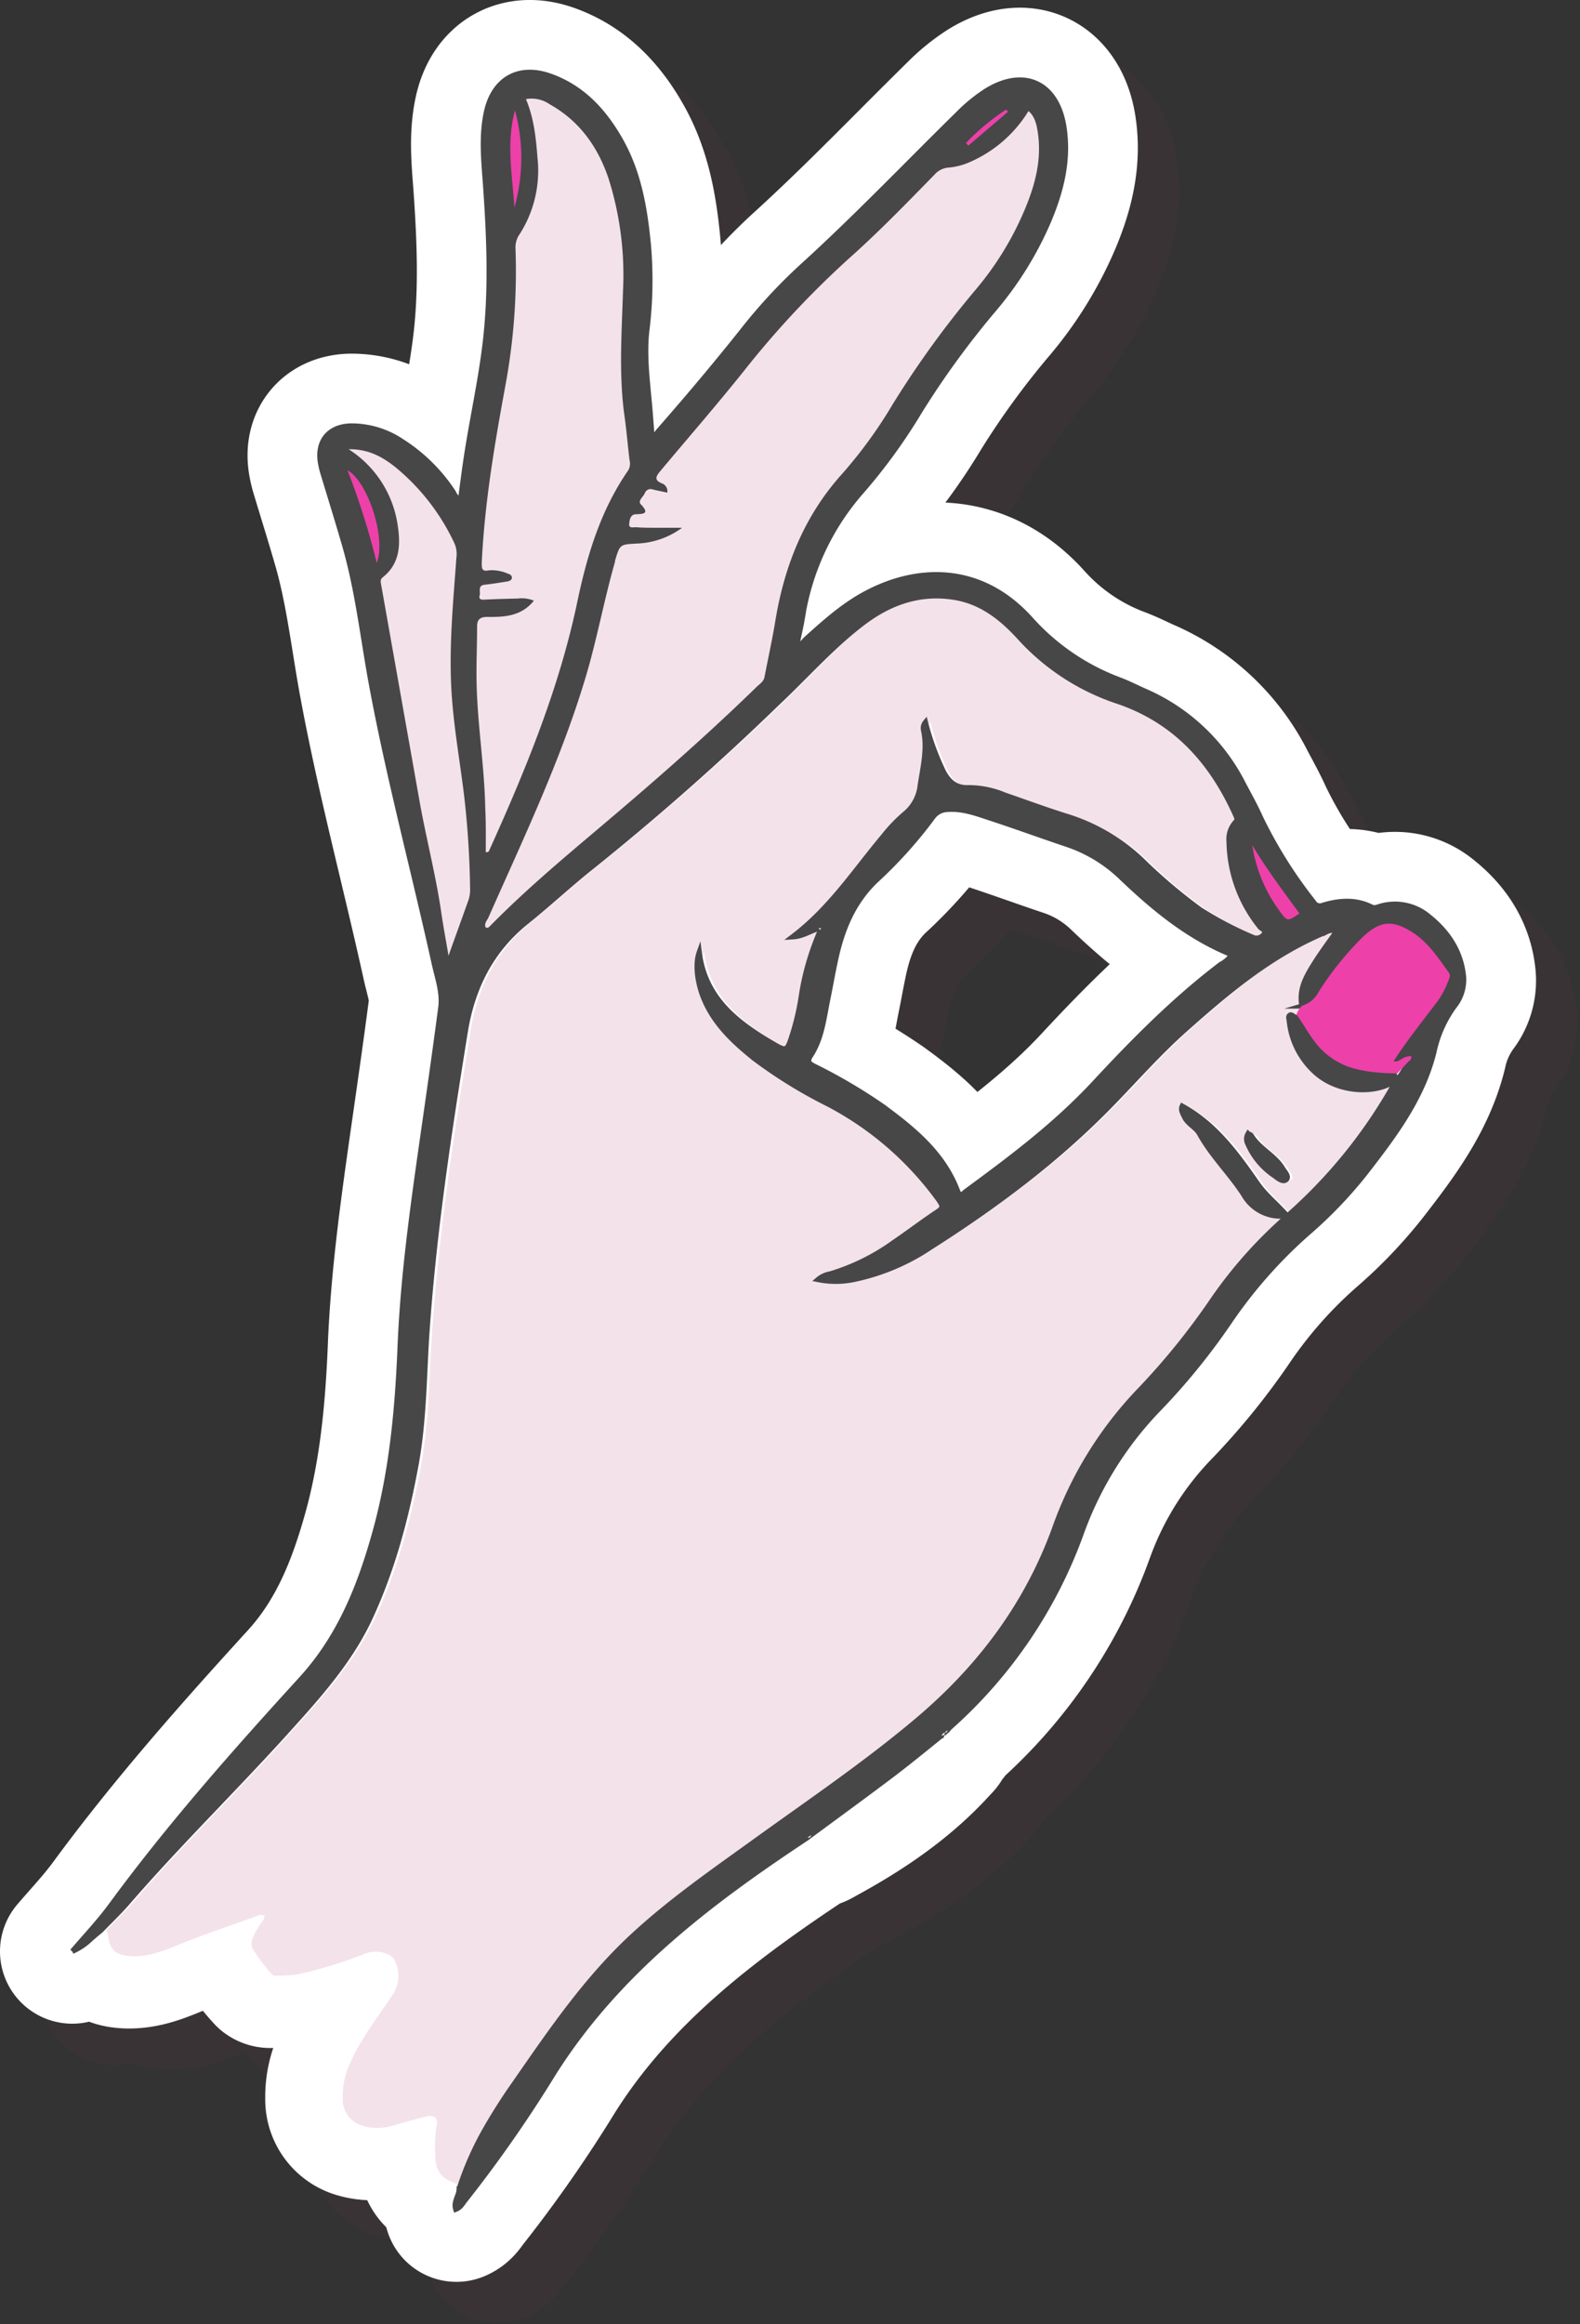 <svg id="Layer_1" data-name="Layer 1" xmlns="http://www.w3.org/2000/svg" viewBox="0 0 306 450"><rect x="0" y="0" width="306" height="450" fill="#333333" stroke="none"/><title>ok</title><g id="Layer_2" data-name="Layer 2"><g style="opacity:0.12"><path d="M291.48,197c-.5-4.81-3-8.56-6.69-11.52a10.16,10.16,0,0,0-9.5-2c-.54.15-1,.42-1.64.12-3.09-1.54-6.27-1.28-9.45-.32a1.36,1.36,0,0,1-1.73-.59,87.89,87.89,0,0,1-10.31-16.41c-1-2.24-2.23-4.42-3.38-6.61a38.49,38.49,0,0,0-19.08-17.89c-1.62-.72-3.21-1.54-4.87-2.16a43.49,43.49,0,0,1-17.27-11.83c-9.6-10.58-21.93-10.27-32.08-4.76-4.23,2.3-7.77,5.48-11.31,8.67-.48.43-.8,1.17-1.79,1.09.34-1.65.72-3.24,1-4.85a48.27,48.27,0,0,1,11.56-24.84,109,109,0,0,0,11.18-15.41A167.35,167.35,0,0,1,200.44,68a67.3,67.3,0,0,0,10.78-17.43c2.4-5.76,3.86-11.67,2.87-18-1.34-8.52-7.72-11.49-15-7a31.53,31.53,0,0,0-5.33,4.31c-10.11,9.93-19.84,20.12-30.3,29.63a103.56,103.56,0,0,0-11.65,12.58c-5.26,6.61-10.71,13.07-16.28,19.42-.31.35-.5.9-1.22.91-.17-2.14-.31-4.26-.51-6.38-.42-4.62-1-9.23-.51-13.88a79,79,0,0,0,.34-16.55c-.67-7.12-1.83-14.12-5.41-20.45-3.17-5.61-7.38-10.21-13.64-12.43-6.1-2.17-10.92.59-12.32,6.91-1.08,4.92-.48,9.87-.14,14.8.69,10,1.07,19.92-.1,29.88-.89,7.57-2.59,15-3.71,22.53-.4,2.66-.73,5.33-1.1,8.1a3.94,3.94,0,0,1-1.37-1.63,33.32,33.32,0,0,0-10.11-9.95A17.45,17.45,0,0,0,76,90.47c-4.38.09-6.7,3.11-5.84,7.4a15.14,15.14,0,0,0,.35,1.48c1.44,4.8,2.95,9.58,4.33,14.39,2.53,8.81,3.5,17.92,5.17,26.9,3.36,18.1,8.15,35.87,12.11,53.83.62,2.84,1.67,5.67,1.29,8.59-1.22,9.31-2.57,18.61-3.9,27.91-1.8,12.7-3.51,25.41-4,38.24-.51,12-1.62,23.92-4.88,35.57-2.91,10.4-6.81,20.16-14.23,28.28-12.85,14.08-25.48,28.35-36.79,43.74-2.31,3.16-5,6-7.57,9a12.35,12.35,0,0,0,3.6-2.43l.95-.82,1-.83c.06.14.15.28.22.42a.91.91,0,0,1,.14.42c.32,3,1.55,4,4.52,4.16,3.42.16,6.51-1.12,9.5-2.35,4.92-2,10-3.65,15-5.49a1.3,1.3,0,0,1,1.27,0c0,.9-.76,1.42-1.14,2.14-.7,1.35-1.83,2.87-1.14,4.24a31.2,31.2,0,0,0,3.85,5.07,1,1,0,0,0,.72.17,28.16,28.16,0,0,0,4-.23,86.93,86.93,0,0,0,13.39-4.09c2.21-.79,5.11-.06,5.7,1.64A6.56,6.56,0,0,1,83.2,394c-2.77,4.29-6,8.28-8.15,13a15.52,15.52,0,0,0-1.64,7.3,5.3,5.3,0,0,0,4,5.31,10,10,0,0,0,5.43,0c2.26-.62,4.5-1.28,6.77-1.85,1.49-.38,2.35.33,2,1.77a23.47,23.47,0,0,0-.26,5.49c-.06,3.3,1.13,4.83,4.33,5.82a3.13,3.13,0,0,0,.44.1l.34.07a.77.77,0,0,1,.63.79,2.47,2.47,0,0,1-.08.6,6,6,0,0,1-.2.69c-.13.37-.28.74-.38,1.13a2.59,2.59,0,0,0,0,1.56c.93-.36,1.3-1.13,1.81-1.77a253.24,253.24,0,0,0,17-24.36c12.37-19.7,30.31-33.27,49.27-45.81a1,1,0,0,0,.48-.08.29.29,0,0,0,.14-.15.55.55,0,0,0,.06-.28l.08.09-.07-.09c.69.24,1.22-.19,1.75-.48,8.45-4.59,16.35-9.89,22.81-17.12a2.1,2.1,0,0,0,.75-1.67h0a.86.86,0,0,0,.44-.12.41.41,0,0,0,.14-.43l.1.09-.09-.09a.49.49,0,0,0,.24,0,.34.34,0,0,0,.16-.1.42.42,0,0,0,.1-.17,1.74,1.74,0,0,0,.05-.22,5.37,5.37,0,0,1,.5-.57A91.91,91.91,0,0,0,217.6,304.8a67.44,67.44,0,0,1,15.15-24.18,128.59,128.59,0,0,0,13.65-16.87,91,91,0,0,1,15.41-17.32,83.74,83.74,0,0,0,11-11.59c5.49-7.09,10.9-14.29,13.08-23.21a23.2,23.2,0,0,1,3.95-8.82A8.12,8.12,0,0,0,291.48,197ZM178.92,222.2a104.57,104.57,0,0,0-13.29-7.8c-1-.54-1.38-.89-.6-2.08,2.12-3.27,2.52-7.13,3.28-10.85.57-2.8,1.05-5.62,1.68-8.4,1.35-5.85,3.65-11.06,8.33-15.23a86.44,86.44,0,0,0,10.37-11.67,3.57,3.57,0,0,1,2.73-1.45c3-.24,5.65.78,8.35,1.66,5,1.64,9.94,3.45,14.93,5.12a28,28,0,0,1,10.49,6.4c6.27,6,12.91,11.46,21.05,14.81.09,0,.13.19.21.33a6.71,6.71,0,0,1-2,1.67c-8.95,6.79-16.8,14.73-24.42,22.93s-16.22,14.62-25,21.07c-.46.34-1,1.23-1.54-.07C190.72,231.31,185,226.62,178.92,222.2Z" transform="translate(-0.04 0)" style="fill:#6a374f;stroke:#6a374f;stroke-linecap:round;stroke-linejoin:round;stroke-width:28px"/><polygon points="190.98 343.45 190.98 343.45 190.98 343.45 190.98 343.45 190.98 343.45" style="fill:#6a374f"/><path d="M191,343.46a.49.49,0,0,0,.24,0A.49.49,0,0,1,191,343.46Z" transform="translate(-0.04 0)" style="fill:#6a374f"/><path d="M271.83,215.74a27.38,27.38,0,0,0,3,.41A27.38,27.38,0,0,1,271.83,215.74Z" transform="translate(-0.04 0)" style="fill:#6a374f"/><polygon points="165.07 363.28 165.07 363.28 165.07 363.28 165.07 363.28 165.07 363.28" style="fill:#6a374f"/><path d="M278.85,216.75c-.36.48-.73.95-1.12,1.42C278.12,217.7,278.49,217.23,278.85,216.75Z" transform="translate(-0.04 0)" style="fill:#6a374f"/><path d="M281.3,212.57a.49.49,0,0,1,0,.24A.49.49,0,0,0,281.3,212.57Z" transform="translate(-0.04 0)" style="fill:#6a374f"/><path d="M98,431.76c.1-.3.21-.59.3-.89.39-1.16.81-2.3,1.27-3.43a61.69,61.69,0,0,1,3-6.31,110.41,110.41,0,0,1,6.18-9.79c7-10.13,14-20.33,23.12-28.74,7.55-6.94,16-12.75,24.27-18.72,10.2-7.34,20.6-14.42,30.25-22.52,12.21-10.24,21.54-22.56,27-37.63A74.27,74.27,0,0,1,230,276.93a136.21,136.21,0,0,0,13.84-17.2A86.56,86.56,0,0,1,257.74,244c-.05-.54-.33-.59-.56-.59a8.16,8.16,0,0,1-7.25-4.15c-2.66-4.1-6.23-7.53-8.6-11.85-.7-1.26-2.26-1.84-2.9-3.23-.31-.68-.76-1.32-.41-2.06,6.37,3.47,10.5,9.15,14.5,14.91,1.54,2.23,3.61,3.91,5.41,5.87.43.47.72.26,1.08-.06a97.45,97.45,0,0,0,19.66-24.34,1.15,1.15,0,0,0,.06-.37l-.33-.37c-3.7,2-10.29,1.67-14.52-2.12a15.49,15.49,0,0,1-5.09-10c0-.43-.29-1,.23-1.15.24-.08.63.3,1,.47a3.92,3.92,0,0,1,1.19-2.22c-.67-3.14.79-5.7,2.34-8.18,1.37-2.19,2.93-4.26,4.43-6.41a3,3,0,0,0-2.14.26c-10.52,4.34-19.06,11.54-27.42,19-5.13,4.57-9.65,9.75-14.45,14.65-10.36,10.6-22.17,19.4-34.63,27.32a42.13,42.13,0,0,1-15,6.31,17.27,17.27,0,0,1-6.87,0,4.93,4.93,0,0,1,2.36-1.09,41.48,41.48,0,0,0,12.39-6.14c2.81-2,5.56-4,8.42-5.91,1.12-.74,1-1.22.29-2.18a61.79,61.79,0,0,0-21.54-18.68A90.89,90.89,0,0,1,155.27,213c-4.26-3.38-8.22-7-10.19-12.31-1.1-3-1.43-6.24-.67-8.38,1.12,8.78,7.1,13.44,13.87,17.45,3.12,1.85,3.1,1.84,4.22-1.66a48.67,48.67,0,0,0,1.61-6.85,50.86,50.86,0,0,1,3.74-13.12l-.26-.39c-1.61.4-3,1.5-5.1,1.62,7.29-5.53,12.06-12.88,17.63-19.52a31,31,0,0,1,4.08-4.26,8.11,8.11,0,0,0,3-5.51c.53-3.56,1.45-7.1.65-10.74a1.76,1.76,0,0,1,.37-1.51,51,51,0,0,0,3.5,9.59c1.11,2,2.54,3.19,4.94,3.07a18.14,18.14,0,0,1,6.86,1.41c4.08,1.41,8.13,2.91,12.24,4.19A36.91,36.91,0,0,1,230,174.34,103.64,103.64,0,0,0,241.46,184a69.76,69.76,0,0,0,10.09,5.3,1.74,1.74,0,0,0,2.22-.55c.63-.77-.42-1-.74-1.42a26.94,26.94,0,0,1-6-16.51,4.92,4.92,0,0,1,1.19-3.71c.55-.54.31-1,.06-1.52-4.71-10.39-11.77-18.21-22.94-22a44.54,44.54,0,0,1-18.93-12.39c-3.4-3.72-7.26-6.78-12.41-7.66-7-1.18-13,1.07-18.43,5.35-5.75,4.55-10.65,10-15.89,15.08q-17.31,16.8-36.14,31.88c-4.26,3.41-8.27,7.14-12.53,10.56-6.87,5.5-10.48,12.77-11.86,21.27-3.2,19.8-6.24,39.62-7.52,59.66-.51,8-.59,16.13-2,24.09-1.88,10.26-4.54,20.33-8.95,29.81-3.91,8.39-10.09,15.22-16.22,22C54.37,354.48,43.58,365,33.72,376.39c-1.62,1.86-3.42,3.57-5.13,5.34h0c.06.14.15.28.22.42a.91.91,0,0,1,.14.42c.32,3,1.55,4,4.52,4.16,3.42.16,6.51-1.12,9.5-2.35,4.92-2,10-3.65,15-5.49a1.32,1.32,0,0,1,1.28,0c0,.9-.77,1.42-1.15,2.14-.7,1.35-1.83,2.87-1.14,4.24a31.2,31.2,0,0,0,3.85,5.07,1,1,0,0,0,.72.17,28.16,28.16,0,0,0,4-.23,86.81,86.81,0,0,0,13.38-4.09c2.21-.79,5.11-.06,5.7,1.64a6.56,6.56,0,0,1-.42,6.17c-2.77,4.29-6,8.28-8.15,13a15.64,15.64,0,0,0-1.64,7.3,5.3,5.3,0,0,0,4,5.31,10,10,0,0,0,5.43,0c2.26-.62,4.5-1.28,6.77-1.85,1.49-.38,2.35.33,2,1.77a23.47,23.47,0,0,0-.26,5.49c-.06,3.3,1.13,4.83,4.33,5.82a3.63,3.63,0,0,0,.45.1C97.53,431,98,431.07,98,431.76ZM250.76,227.49c.3.16.52.21.6.34,1.56,2.6,4.56,3.83,6.11,6.42.4.67,1.29,1.59.67,2.13s-1.59-.25-2.28-.76a14.25,14.25,0,0,1-5.16-6.18A2.1,2.1,0,0,1,250.76,227.49Z" transform="translate(-0.04 0)" style="fill:#6a374f"/><polygon points="190.98 343.46 190.99 343.46 190.99 343.46 190.98 343.46 190.98 343.46" style="fill:#6a374f"/><path d="M165.19,363.38l-.07-.09h0Z" transform="translate(-0.04 0)" style="fill:#6a374f"/><polygon points="165.07 363.28 165.07 363.28 165.07 363.28 165.07 363.28" style="fill:#6a374f"/><polygon points="190.98 343.45 190.98 343.45 190.98 343.45 190.98 343.45" style="fill:#6a374f"/><path d="M191.12,343.55l-.09-.09h0Z" transform="translate(-0.04 0)" style="fill:#6a374f"/><path d="M191.58,343h0a5.37,5.37,0,0,1,.5-.57A5.37,5.37,0,0,0,191.58,343Z" transform="translate(-0.04 0)" style="fill:#6a374f"/><path d="M191,343.46h0l.1.09-.09-.09Z" transform="translate(-0.04 0)" style="fill:#6a374f"/><path d="M291.48,197c-.5-4.81-3-8.56-6.69-11.52a10.16,10.16,0,0,0-9.5-2c-.54.15-1,.42-1.64.12-3.09-1.54-6.27-1.28-9.45-.32a1.36,1.36,0,0,1-1.73-.59,87.89,87.89,0,0,1-10.31-16.41c-1-2.24-2.23-4.42-3.38-6.61a38.49,38.49,0,0,0-19.08-17.89c-1.62-.72-3.21-1.54-4.87-2.16a43.49,43.49,0,0,1-17.27-11.83c-9.6-10.58-21.93-10.27-32.08-4.76-4.23,2.3-7.77,5.48-11.31,8.67-.48.43-.8,1.17-1.79,1.09.34-1.65.72-3.24,1-4.85a48.27,48.27,0,0,1,11.56-24.84,109,109,0,0,0,11.18-15.41A167.35,167.35,0,0,1,200.44,68a67.3,67.3,0,0,0,10.78-17.43c2.4-5.76,3.86-11.67,2.87-18-1.34-8.52-7.72-11.49-15-7a31.53,31.53,0,0,0-5.33,4.31c-10.11,9.93-19.84,20.12-30.3,29.63a103.56,103.56,0,0,0-11.65,12.58c-5.26,6.61-10.71,13.07-16.28,19.42-.31.35-.5.9-1.22.91-.17-2.14-.31-4.26-.51-6.38-.42-4.62-1-9.23-.51-13.88a79,79,0,0,0,.34-16.55c-.67-7.12-1.83-14.12-5.41-20.45-3.17-5.61-7.38-10.21-13.64-12.43-6.1-2.17-10.92.59-12.32,6.91-1.08,4.92-.48,9.87-.14,14.8.69,10,1.07,19.92-.1,29.88-.89,7.57-2.59,15-3.71,22.53-.4,2.66-.73,5.33-1.1,8.1a3.94,3.94,0,0,1-1.37-1.63,33.32,33.32,0,0,0-10.11-9.95A17.45,17.45,0,0,0,76,90.47c-4.38.09-6.7,3.11-5.84,7.4a15.14,15.14,0,0,0,.35,1.48c1.44,4.8,2.95,9.58,4.33,14.39,2.53,8.81,3.5,17.92,5.17,26.9,3.36,18.1,8.15,35.87,12.11,53.83.62,2.84,1.67,5.67,1.29,8.59-1.22,9.31-2.57,18.61-3.9,27.91-1.8,12.7-3.51,25.41-4,38.24-.51,12-1.62,23.92-4.88,35.57-2.91,10.4-6.81,20.16-14.23,28.28-12.85,14.08-25.48,28.35-36.79,43.74-2.31,3.16-5,6-7.57,9a12.35,12.35,0,0,0,3.6-2.43l.95-.82,1-.83c1.71-1.77,3.51-3.48,5.13-5.34C42.57,365,53.36,354.47,63.46,343.3c6.13-6.78,12.31-13.61,16.22-22,4.41-9.48,7.07-19.55,8.95-29.81,1.45-8,1.53-16,2-24.09,1.28-20,4.32-39.86,7.52-59.66,1.38-8.5,5-15.77,11.86-21.27,4.26-3.42,8.26-7.15,12.53-10.56q18.83-15.09,36.14-31.88c5.32-5,10.18-10.52,15.93-15,5.41-4.28,11.45-6.53,18.43-5.35,5.15.88,9,3.94,12.41,7.66a44.54,44.54,0,0,0,18.93,12.39c11.17,3.75,18.23,11.57,22.94,22,.25.55.49,1-.06,1.52a4.88,4.88,0,0,0-1.19,3.71,26.94,26.94,0,0,0,6,16.51c.32.42,1.37.65.74,1.42a1.74,1.74,0,0,1-2.22.55,69.76,69.76,0,0,1-10.09-5.3,103,103,0,0,1-11.5-9.77,36.94,36.94,0,0,0-14.19-8.27c-4.12-1.28-8.16-2.78-12.24-4.19a18.14,18.14,0,0,0-6.86-1.41c-2.4.12-3.84-1-4.94-3.07a51,51,0,0,1-3.5-9.59,1.76,1.76,0,0,0-.37,1.51c.8,3.64-.12,7.18-.65,10.74a8.21,8.21,0,0,1-3,5.51,30.45,30.45,0,0,0-4.08,4.26c-5.58,6.64-10.34,14-17.63,19.52,2.1-.12,3.49-1.22,5.1-1.62h.46l-.2.44a50.86,50.86,0,0,0-3.74,13.12,48.67,48.67,0,0,1-1.61,6.85c-1.12,3.5-1.1,3.51-4.22,1.66-6.77-4-12.75-8.67-13.87-17.45-.76,2.14-.43,5.42.67,8.38,2,5.29,5.93,8.93,10.18,12.31a92.87,92.87,0,0,0,14.08,8.66,61.79,61.79,0,0,1,21.54,18.68c.68,1,.83,1.44-.29,2.18-2.86,1.89-5.61,4-8.42,5.91a41.42,41.42,0,0,1-12.4,6.14,4.9,4.9,0,0,0-2.35,1.09,17.27,17.27,0,0,0,6.87,0,42.13,42.13,0,0,0,15-6.31c12.46-7.92,24.27-16.72,34.63-27.32,4.8-4.9,9.32-10.08,14.45-14.65,8.36-7.45,16.9-14.65,27.42-19a3,3,0,0,1,2.14-.26c-1.5,2.15-3.06,4.22-4.43,6.41-1.55,2.48-3,5-2.35,8.18a5.23,5.23,0,0,0,3.12-2.54,60.28,60.28,0,0,1,8.81-10.94c3.2-2.94,5.52-3.14,9.25-.84,3.17,1.95,5.15,5,7.26,7.95.35.5.12.94-.07,1.42a17.15,17.15,0,0,1-2.21,4.19c-2.86,3.78-5.85,7.47-8.44,11.5,1.06.3,1.67-.76,2.59-.87.29,0,.68-.35.83-.05a.49.49,0,0,1,0,.24,1,1,0,0,1-.49.65,17,17,0,0,1-2,3.29c-.36.48-.73.95-1.12,1.42a1.15,1.15,0,0,1-.06.37A97.27,97.27,0,0,1,258,242.88c-.36.32-.65.53-1.08.06-1.8-2-3.87-3.64-5.41-5.87-4-5.76-8.13-11.44-14.51-14.91-.34.74.11,1.38.42,2.06.64,1.39,2.2,2,2.9,3.23,2.37,4.32,5.94,7.75,8.6,11.85a8.16,8.16,0,0,0,7.25,4.15c.23,0,.51.05.56.59a86.92,86.92,0,0,0-13.85,15.69A136.21,136.21,0,0,1,229,276.93a74.27,74.27,0,0,0-16.64,26.8c-5.43,15.07-14.76,27.39-27,37.63-9.65,8.1-20.05,15.18-30.25,22.52-8.3,6-16.72,11.78-24.27,18.72-9.17,8.41-16.09,18.61-23.12,28.74a110.41,110.41,0,0,0-6.18,9.79,61.69,61.69,0,0,0-3,6.31c-.46,1.13-.88,2.27-1.27,3.43-.09.3-.2.59-.3.89h0a3.83,3.83,0,0,1-.28,1.29c-.13.37-.28.74-.38,1.13a2.6,2.6,0,0,0,0,1.56c.93-.36,1.3-1.13,1.81-1.77a254.49,254.49,0,0,0,17-24.36c12.37-19.7,30.31-33.27,49.27-45.81.22-.18.45-.35.68-.52h0c5.28-3.9,10.59-7.76,15.83-11.72,3.22-2.44,6.33-5,9.49-7.54h0a.77.77,0,0,1,.58-.56h0l.56-.48h0a5.37,5.37,0,0,1,.5-.57,91.91,91.91,0,0,0,25.45-37.64,67.44,67.44,0,0,1,15.15-24.18,128.59,128.59,0,0,0,13.65-16.87,91,91,0,0,1,15.41-17.32,84.31,84.31,0,0,0,11-11.59c5.49-7.09,10.9-14.29,13.08-23.21a23.2,23.2,0,0,1,3.95-8.82A8.13,8.13,0,0,0,291.48,197ZM202.89,29.22l.37.42-7.7,6.57-.44-.53A44.16,44.16,0,0,1,202.89,29.22Zm-95.11.16a35.26,35.26,0,0,1-.12,18.82C107.28,41.92,106,35.64,107.78,29.38ZM81,117a142.89,142.89,0,0,0-5.66-17.93C79.28,101.2,82.88,112.26,81,117Zm17.79,65.2c-1.27,3.58-2.57,7.14-3.88,10.83-.48-2.81-1-5.62-1.42-8.44-1-7.1-2.86-14.05-4.13-21.1q-3.78-21.08-7.48-42.16c-.09-.55-.3-1.09.29-1.56,3.36-2.66,3.46-6.35,2.89-10.08A21,21,0,0,0,75.56,95c3.82-.07,6.62,1.5,9.17,3.56A42.22,42.22,0,0,1,96,113.21a5.2,5.2,0,0,1,.37,2.78c-.58,8.29-1.38,16.58-1,24.92C95.71,148,97,155,97.87,162.09A174.57,174.57,0,0,1,99,179.94,6.38,6.38,0,0,1,98.79,182.2Zm1.74-52.86c0-1.39.58-1.86,2-1.84,3.33,0,6.62-.11,9-3.15a6.36,6.36,0,0,0-3.17-.41c-2.16,0-4.31.1-6.46.22-.69,0-1-.22-.87-.84s-.49-1.9,1-2.06,2.89-.4,4.33-.62c.44-.06.93-.16.91-.75s-.4-.66-.76-.76a7.75,7.75,0,0,0-3.71-.65c-1.27.26-1.42-.23-1.37-1.41.52-11.52,2.46-22.84,4.54-34.14a121.82,121.82,0,0,0,2-26.75,4.37,4.37,0,0,1,.81-2.8,22.81,22.81,0,0,0,3.45-14.73c-.3-3.85-.68-7.7-2.24-11.4a6.14,6.14,0,0,1,4.6.95c5.79,3.24,9.36,8.28,11.42,14.44a61.88,61.88,0,0,1,2.78,21.62c-.24,8.06-.84,16.12.27,24.17.4,2.89.63,5.8,1,8.7a2.56,2.56,0,0,1-.3,2c-5.31,7.67-7.93,16.39-9.82,25.39-3.52,16.75-10,32.45-17,48-.09.2-.1.53-.73.49v-8.43c-.15-8-1.48-15.94-1.67-24C100.35,136.84,100.53,133.09,100.53,129.34Zm57.45-.47c-.55,3.44-1.3,6.85-2,10.27-.17.89-.94,1.33-1.52,1.9-9.91,9.68-20.36,18.76-30.94,27.69-7,5.94-14.06,11.88-20.53,18.45-.25.26-.46.64-1,.46-.37-.81.26-1.37.55-2,6.76-15.17,13.88-30.2,18.71-46.16,2.26-7.47,3.63-15.16,5.78-22.66v-.19c1-3.19,1-3.15,4.17-3.33a15.77,15.77,0,0,0,8.82-3.06h-5.39c-1.15,0-2.29,0-3.43-.1-.53,0-1.55.29-1.42-.69.08-.68.2-1.77,1.31-1.82,1.58-.07,2.63-.16.94-1.93-.64-.67.44-1.42.76-2.12a1.18,1.18,0,0,1,1.45-.83h0c.91.24,1.84.41,2.88.64a1.61,1.61,0,0,0-1.1-1.82c-1.41-.58-1.18-1.25-.36-2.22,5.52-6.56,11.14-13,16.48-19.74a179.28,179.28,0,0,1,20.45-21.78c5.67-5.09,11-10.58,16.31-16a4,4,0,0,1,2.75-1.35,12.82,12.82,0,0,0,4.2-1.12,25,25,0,0,0,11.23-9.82c1.29,1.11,1.61,2.77,1.84,4.41.7,5.07-.56,9.84-2.48,14.46A59.62,59.62,0,0,1,197,64.08a187.25,187.25,0,0,0-16.07,22.19,90.15,90.15,0,0,1-9.77,13.37c-7.58,8.36-11.45,18.28-13.16,29.23Zm86.49,65.84c-8.95,6.79-16.8,14.73-24.42,22.93s-16.22,14.62-25,21.07c-.46.34-1,1.23-1.54-.07-2.75-7.33-8.51-12-14.55-16.44a104.57,104.57,0,0,0-13.29-7.8c-1-.54-1.38-.89-.6-2.08,2.12-3.27,2.52-7.13,3.28-10.85.57-2.8,1.05-5.62,1.68-8.4,1.35-5.85,3.65-11.06,8.33-15.23a86.44,86.44,0,0,0,10.37-11.67,3.57,3.57,0,0,1,2.73-1.45c3-.24,5.65.78,8.35,1.66,5,1.64,9.94,3.45,14.93,5.12a28,28,0,0,1,10.49,6.4c6.27,6,12.91,11.46,21.05,14.81.09,0,.13.19.21.33a6.64,6.64,0,0,1-2,1.67Zm11.35-10.39a28.3,28.3,0,0,1-5.24-12.68c2.74,4.62,6,8.88,9.12,13.21-2.35,1.6-2.35,1.59-3.88-.53Z" transform="translate(-0.04 0)" style="fill:#6a374f;stroke:#6a374f;stroke-miterlimit:10"/><path d="M165.11,363.29h0l.08.09-.07-.09Z" transform="translate(-0.04 0)" style="fill:#6a374f"/><polygon points="165.07 363.29 165.08 363.29 165.07 363.28 165.07 363.28 165.07 363.29" style="fill:#6a374f"/><polygon points="165.07 363.28 165.08 363.29 165.08 363.29 165.07 363.28 165.07 363.28" style="fill:#6a374f"/><path d="M191.43,343.36a.34.34,0,0,1-.16.1A.34.34,0,0,0,191.43,343.36Z" transform="translate(-0.04 0)" style="fill:#6a374f"/><path d="M191.53,343.19a1.74,1.74,0,0,0,.05-.22h0A1.74,1.74,0,0,1,191.53,343.19Z" transform="translate(-0.04 0)" style="fill:#6a374f"/><path d="M191,343.45h0a.49.49,0,0,0,.24,0,.34.34,0,0,0,.16-.1.42.42,0,0,0,.1-.17,1.74,1.74,0,0,0,.05-.22Z" transform="translate(-0.04 0)" style="fill:#6a374f"/><polygon points="190.98 343.45 190.98 343.46 190.99 343.46 190.98 343.45 190.98 343.45" style="fill:#6a374f"/><polygon points="190.99 343.46 190.99 343.46 190.98 343.45 190.98 343.45 190.99 343.46" style="fill:#6a374f"/><path d="M190.88,343.89a.41.41,0,0,0,.14-.43h0A.41.41,0,0,1,190.88,343.89Z" transform="translate(-0.04 0)" style="fill:#6a374f"/><polygon points="190.98 343.45 190.98 343.45 190.98 343.45 190.98 343.45 190.98 343.45 190.98 343.45" style="fill:#6a374f"/><path d="M191,343.46h0a.77.77,0,0,0-.58.56.86.86,0,0,0,.44-.12.41.41,0,0,0,.14-.43Z" transform="translate(-0.04 0)" style="fill:#6a374f"/><polygon points="190.98 343.46 190.98 343.46 190.98 343.46 190.98 343.46" style="fill:#6a374f"/><polygon points="190.98 343.46 190.98 343.46 190.98 343.46 190.98 343.46" style="fill:#6a374f"/><polygon points="190.98 343.46 190.98 343.46 190.98 343.46 190.98 343.46 190.98 343.46" style="fill:#6a374f"/><polygon points="190.98 343.46 190.98 343.45 190.98 343.45 190.98 343.46 190.98 343.46" style="fill:#6a374f"/><path d="M164.91,363.72a.45.45,0,0,0,.2-.43h0A.45.45,0,0,1,164.91,363.72Z" transform="translate(-0.04 0)" style="fill:#6a374f"/><polygon points="165.07 363.28 165.07 363.28 165.07 363.28 165.07 363.28 165.07 363.28 165.07 363.28" style="fill:#6a374f"/><path d="M165.1,363.29h0c-.23.17-.46.34-.68.52a1,1,0,0,0,.48-.08.45.45,0,0,0,.2-.43Z" transform="translate(-0.04 0)" style="fill:#6a374f"/><polygon points="165.07 363.29 165.07 363.29 165.06 363.29 165.07 363.29" style="fill:#6a374f"/><polygon points="165.07 363.29 165.07 363.29 165.07 363.29 165.07 363.29 165.07 363.29" style="fill:#6a374f"/><polygon points="165.07 363.28 165.07 363.28 165.07 363.29 165.07 363.28 165.07 363.28" style="fill:#6a374f"/><polygon points="165.06 363.29 165.07 363.29 165.07 363.28 165.06 363.29" style="fill:#6a374f"/><path d="M263.93,211.84a14.67,14.67,0,0,0,4.93,3.09,19.55,19.55,0,0,0,3,.81,27.38,27.38,0,0,0,3,.41c1.1.09,2.21.14,3.34.16l2.67-2.84h0a1,1,0,0,0,.49-.65.49.49,0,0,0,0-.24c-.15-.3-.54,0-.83,0-.92.11-1.53,1.17-2.59.87,2.59-4,5.58-7.72,8.44-11.5a17.15,17.15,0,0,0,2.21-4.19c.19-.48.42-.92.07-1.42-2.11-2.94-4.09-6-7.26-7.95-3.73-2.3-6-2.1-9.25.84a60.28,60.28,0,0,0-8.81,10.94,5.23,5.23,0,0,1-3.12,2.54A4,4,0,0,0,259,205C260.58,207.29,261.81,209.83,263.93,211.84Z" transform="translate(-0.04 0)" style="fill:#6a374f"/><path d="M280.85,213.46h0a1,1,0,0,0,.49-.65A1,1,0,0,1,280.85,213.46Z" transform="translate(-0.04 0)" style="fill:#6a374f"/><path d="M278.18,216.31c-1.13,0-2.24-.07-3.34-.16a27.38,27.38,0,0,1-3-.41,19.55,19.55,0,0,1-3-.81,14.67,14.67,0,0,1-4.93-3.09c-2.12-2-3.35-4.55-5-6.87-.32-.17-.72-.55-1-.47-.52.19-.28.72-.23,1.15a15.49,15.49,0,0,0,5.09,10c4.23,3.79,10.82,4.1,14.52,2.12C277.61,217.28,278.6,217.16,278.18,216.31Z" transform="translate(-0.04 0)" style="fill:#6a374f;stroke:#6a374f;stroke-miterlimit:10"/><path d="M254.86,235.62c.69.51,1.64,1.33,2.28.76s-.27-1.46-.67-2.13c-1.55-2.59-4.55-3.82-6.11-6.42-.08-.13-.3-.18-.6-.34a2,2,0,0,0-.06,1.95A14.25,14.25,0,0,0,254.86,235.62Z" transform="translate(-0.04 0)" style="fill:#6a374f;stroke:#6a374f;stroke-miterlimit:10"/><polygon points="280.81 213.47 280.81 213.46 280.81 213.47 280.81 213.47" style="fill:#6a374f"/><path d="M180.93,86.27A187.25,187.25,0,0,1,197,64.08a59.84,59.84,0,0,0,9.59-15.71c1.92-4.62,3.18-9.39,2.48-14.46-.23-1.64-.55-3.3-1.84-4.41A25,25,0,0,1,196,39.32a12.82,12.82,0,0,1-4.2,1.12,4,4,0,0,0-2.75,1.35c-5.33,5.45-10.64,10.94-16.31,16A178.76,178.76,0,0,0,152.29,79.6c-5.34,6.7-11,13.18-16.48,19.74-.82,1-1,1.64.36,2.22a1.61,1.61,0,0,1,1.1,1.82c-1-.23-2-.4-2.88-.64a1.19,1.19,0,0,0-1.48.78v0c-.32.7-1.4,1.45-.76,2.12,1.69,1.77.64,1.86-.94,1.93-1.11,0-1.23,1.14-1.31,1.82-.13,1,.89.64,1.42.69,1.14.1,2.28.09,3.43.1h5.39a15.77,15.77,0,0,1-8.82,3.06c-3.22.18-3.22.14-4.17,3.33v.19c-2.15,7.5-3.52,15.19-5.78,22.66-4.83,16-12,31-18.71,46.16-.29.65-.92,1.21-.55,2,.52.18.73-.2,1-.46,6.47-6.57,13.5-12.51,20.53-18.45,10.58-8.93,21-18,30.94-27.69.58-.57,1.35-1,1.52-1.9.66-3.42,1.41-6.83,2-10.27,1.73-11,5.6-20.88,13.18-29.23A89.27,89.27,0,0,0,180.93,86.27Z" transform="translate(-0.04 0)" style="fill:#6a374f"/><path d="M102.12,173c.63,0,.64-.29.73-.49,7-15.51,13.48-31.21,17-48,1.89-9,4.51-17.72,9.82-25.39a2.56,2.56,0,0,0,.3-2c-.36-2.9-.59-5.81-1-8.7-1.11-8-.51-16.11-.27-24.17a61.88,61.88,0,0,0-2.78-21.62c-2.06-6.16-5.63-11.2-11.42-14.44a6.14,6.14,0,0,0-4.6-1c1.56,3.7,1.94,7.55,2.24,11.4a22.81,22.81,0,0,1-3.45,14.73,4.37,4.37,0,0,0-.81,2.8,121.82,121.82,0,0,1-2,26.75c-2.08,11.3-4,22.62-4.54,34.14,0,1.18.1,1.67,1.37,1.41a7.75,7.75,0,0,1,3.71.65c.36.1.74.31.76.76s-.47.69-.91.75c-1.44.22-2.88.47-4.33.62s-.8,1.34-1,2.06.18.87.87.84c2.15-.12,4.3-.17,6.46-.22a6.36,6.36,0,0,1,3.17.41c-2.39,3-5.68,3.2-9,3.15-1.37,0-2,.45-2,1.84,0,3.75-.18,7.5-.09,11.24.19,8,1.52,15.94,1.67,24C102.17,167.34,102.12,170.16,102.12,173Z" transform="translate(-0.04 0)" style="fill:#6a374f"/><path d="M95.43,140.91c-.4-8.34.4-16.63,1-24.92a5.2,5.2,0,0,0-.37-2.78A42.13,42.13,0,0,0,84.73,98.54c-2.55-2.06-5.35-3.63-9.17-3.56a21,21,0,0,1,9.5,14.71c.57,3.73.47,7.42-2.89,10.08-.59.47-.38,1-.29,1.56q3.74,21.08,7.48,42.16c1.27,7,3.09,14,4.13,21.1.41,2.82.94,5.63,1.42,8.44,1.31-3.69,2.61-7.25,3.88-10.83a6.42,6.42,0,0,0,.29-2.26,174.57,174.57,0,0,0-1.15-17.85C97.07,155,95.77,148,95.43,140.91Z" transform="translate(-0.04 0)" style="fill:#6a374f"/><path d="M255.82,184.32c1.53,2.12,1.53,2.13,3.88.53-3.14-4.33-6.38-8.59-9.12-13.21A28.3,28.3,0,0,0,255.82,184.32Z" transform="translate(-0.04 0)" style="fill:#6a374f"/><path d="M75.34,99.05A142.66,142.66,0,0,1,81,117C82.88,112.26,79.28,101.2,75.34,99.05Z" transform="translate(-0.04 0)" style="fill:#6a374f"/><path d="M107.78,29.38c-1.74,6.26-.5,12.54-.12,18.82A35.26,35.26,0,0,0,107.78,29.38Z" transform="translate(-0.04 0)" style="fill:#6a374f"/><path d="M203.26,29.64l-.37-.42a44.16,44.16,0,0,0-7.77,6.46l.44.53Z" transform="translate(-0.04 0)" style="fill:#6a374f"/><path d="M167.05,187.68h-.46l.26.39Z" transform="translate(-0.04 0)" style="fill:#6a374f"/></g><g id="Layer_1-2" data-name="Layer 1-2"><path d="M283.48,189c-.5-4.81-3-8.56-6.69-11.52a10.16,10.16,0,0,0-9.5-2c-.54.15-1,.42-1.64.12-3.09-1.54-6.27-1.28-9.45-.32a1.36,1.36,0,0,1-1.73-.59,87.89,87.89,0,0,1-10.31-16.41c-1-2.24-2.23-4.42-3.38-6.61a38.49,38.49,0,0,0-19.08-17.89c-1.62-.72-3.21-1.54-4.87-2.16a43.49,43.49,0,0,1-17.27-11.83c-9.6-10.58-21.93-10.27-32.08-4.76-4.23,2.3-7.77,5.48-11.31,8.67-.48.43-.8,1.17-1.79,1.09.34-1.65.72-3.24,1-4.85A48.27,48.27,0,0,1,166.94,95.1a109,109,0,0,0,11.18-15.41A167.35,167.35,0,0,1,192.44,60a67.3,67.3,0,0,0,10.78-17.43c2.4-5.76,3.86-11.67,2.87-18-1.34-8.52-7.72-11.49-15-7a31.53,31.53,0,0,0-5.33,4.31c-10.11,9.93-19.84,20.12-30.3,29.63a103.56,103.56,0,0,0-11.65,12.58c-5.26,6.61-10.71,13.07-16.28,19.42-.31.35-.5.9-1.22.91-.17-2.14-.31-4.26-.51-6.38-.42-4.62-1-9.23-.51-13.88a79,79,0,0,0,.34-16.55c-.67-7.12-1.83-14.12-5.41-20.45-3.17-5.61-7.38-10.21-13.64-12.43-6.1-2.17-10.92.59-12.32,6.91-1.08,4.92-.48,9.87-.14,14.8.69,10,1.07,19.92-.1,29.88-.89,7.57-2.59,15-3.71,22.53-.4,2.66-.73,5.33-1.1,8.1a3.94,3.94,0,0,1-1.37-1.63,33.32,33.32,0,0,0-10.11-9.95A17.45,17.45,0,0,0,68,82.47c-4.38.09-6.7,3.11-5.84,7.4a15.14,15.14,0,0,0,.35,1.48c1.44,4.8,2.95,9.58,4.33,14.39,2.53,8.81,3.5,17.92,5.17,26.9,3.36,18.1,8.15,35.87,12.11,53.83.62,2.84,1.67,5.67,1.29,8.59-1.22,9.31-2.57,18.61-3.9,27.91-1.8,12.7-3.51,25.41-4,38.24-.51,12-1.62,23.92-4.88,35.57-2.91,10.4-6.81,20.16-14.23,28.28-12.85,14.08-25.48,28.35-36.79,43.74-2.31,3.16-5,6-7.57,9a12.35,12.35,0,0,0,3.6-2.43l.95-.82,1-.83c.06.14.15.28.22.42a.91.91,0,0,1,.14.42c.32,3,1.55,4,4.52,4.16,3.42.16,6.51-1.12,9.5-2.35,4.92-2,10-3.65,15-5.49a1.3,1.3,0,0,1,1.27,0c0,.9-.76,1.42-1.14,2.14-.7,1.35-1.83,2.87-1.14,4.24a31.2,31.2,0,0,0,3.85,5.07,1,1,0,0,0,.72.17,28.16,28.16,0,0,0,4-.23,86.93,86.93,0,0,0,13.39-4.09c2.21-.79,5.11-.06,5.7,1.64A6.56,6.56,0,0,1,75.2,386c-2.77,4.29-6,8.28-8.15,13a15.52,15.52,0,0,0-1.64,7.3,5.3,5.3,0,0,0,4,5.31,10,10,0,0,0,5.43,0c2.26-.62,4.5-1.28,6.77-1.85,1.49-.38,2.35.33,2,1.77a23.47,23.47,0,0,0-.26,5.49c-.06,3.3,1.13,4.83,4.33,5.82a3.13,3.13,0,0,0,.44.1l.34.07a.77.77,0,0,1,.63.79,2.47,2.47,0,0,1-.08.6,6,6,0,0,1-.2.69c-.13.37-.28.74-.38,1.13a2.59,2.59,0,0,0,0,1.56c.93-.36,1.3-1.13,1.81-1.77a253.24,253.24,0,0,0,17-24.36c12.37-19.7,30.31-33.27,49.27-45.81a1,1,0,0,0,.48-.08.29.29,0,0,0,.14-.15.55.55,0,0,0,.06-.28l.08.09-.07-.09c.69.24,1.22-.19,1.75-.48,8.45-4.59,16.35-9.89,22.81-17.12a2.1,2.1,0,0,0,.75-1.67h0a.86.86,0,0,0,.44-.12.41.41,0,0,0,.14-.43l.1.09-.09-.09a.49.49,0,0,0,.24,0,.34.34,0,0,0,.16-.1.42.42,0,0,0,.1-.17,1.74,1.74,0,0,0,.05-.22,5.37,5.37,0,0,1,.5-.57A91.91,91.91,0,0,0,209.6,296.8a67.44,67.44,0,0,1,15.15-24.18,128.59,128.59,0,0,0,13.65-16.87,91,91,0,0,1,15.41-17.32,83.74,83.74,0,0,0,11-11.59c5.49-7.09,10.9-14.29,13.08-23.21a23.2,23.2,0,0,1,3.95-8.82A8.12,8.12,0,0,0,283.48,189ZM170.92,214.2a104.57,104.57,0,0,0-13.29-7.8c-1-.54-1.38-.89-.6-2.08,2.12-3.27,2.52-7.13,3.28-10.85.57-2.8,1.05-5.62,1.68-8.4,1.35-5.85,3.65-11.06,8.33-15.23a86.44,86.44,0,0,0,10.37-11.67,3.57,3.57,0,0,1,2.73-1.45c3-.24,5.65.78,8.35,1.66,5,1.64,9.94,3.45,14.93,5.12a28,28,0,0,1,10.49,6.4c6.27,6,12.91,11.46,21.05,14.81.09,0,.13.19.21.33a6.71,6.71,0,0,1-2,1.67c-8.95,6.79-16.8,14.73-24.42,22.93s-16.22,14.62-25,21.07c-.46.34-1,1.23-1.54-.07C182.72,223.31,177,218.62,170.92,214.2Z" transform="translate(-0.04 0)" style="fill:#fff;stroke:#fff;stroke-linecap:round;stroke-linejoin:round;stroke-width:28px"/><polygon points="182.98 335.45 182.98 335.45 182.98 335.45 182.98 335.45 182.98 335.45" style="fill:#fff"/><path d="M183,335.46a.49.49,0,0,0,.24,0A.49.49,0,0,1,183,335.46Z" transform="translate(-0.04 0)" style="fill:#fff"/><path d="M263.83,207.74a27.38,27.38,0,0,0,3,.41A27.38,27.38,0,0,1,263.83,207.74Z" transform="translate(-0.04 0)" style="fill:#fff"/><polygon points="157.07 355.28 157.07 355.28 157.07 355.28 157.07 355.28 157.07 355.28" style="fill:#fff"/><path d="M270.85,208.75c-.36.48-.73.95-1.12,1.42C270.12,209.7,270.49,209.23,270.85,208.75Z" transform="translate(-0.04 0)" style="fill:#fff"/><path d="M273.3,204.57a.49.49,0,0,1,0,.24A.49.49,0,0,0,273.3,204.57Z" transform="translate(-0.04 0)" style="fill:#fff"/><path d="M90,423.76c.1-.3.21-.59.3-.89.39-1.16.81-2.3,1.27-3.43a61.69,61.69,0,0,1,3-6.31,110.41,110.41,0,0,1,6.18-9.79c7-10.13,14-20.33,23.12-28.74,7.55-6.94,16-12.75,24.27-18.72,10.2-7.34,20.6-14.42,30.25-22.52,12.21-10.24,21.54-22.56,27-37.63A74.27,74.27,0,0,1,222,268.93a136.21,136.21,0,0,0,13.84-17.2A86.56,86.56,0,0,1,249.74,236c-.05-.54-.33-.59-.56-.59a8.16,8.16,0,0,1-7.25-4.15c-2.66-4.1-6.23-7.53-8.6-11.85-.7-1.26-2.26-1.84-2.9-3.23-.31-.68-.76-1.32-.41-2.06,6.37,3.47,10.5,9.15,14.5,14.91,1.54,2.23,3.61,3.91,5.41,5.87.43.47.72.26,1.08-.06a97.45,97.45,0,0,0,19.66-24.34,1.15,1.15,0,0,0,.06-.37l-.33-.37c-3.7,2-10.29,1.67-14.52-2.12a15.49,15.49,0,0,1-5.09-10c0-.43-.29-1,.23-1.15.24-.08.63.3,1,.47a3.92,3.92,0,0,1,1.19-2.22c-.67-3.14.79-5.7,2.34-8.18,1.37-2.19,2.93-4.26,4.43-6.41a3,3,0,0,0-2.14.26c-10.52,4.34-19.06,11.54-27.42,19-5.13,4.57-9.65,9.75-14.45,14.65-10.36,10.6-22.17,19.4-34.63,27.32a42.13,42.13,0,0,1-15,6.31,17.27,17.27,0,0,1-6.87,0,4.93,4.93,0,0,1,2.36-1.09,41.48,41.48,0,0,0,12.39-6.14c2.81-2,5.56-4,8.42-5.91,1.12-.74,1-1.22.29-2.18a61.79,61.79,0,0,0-21.54-18.68A90.89,90.89,0,0,1,147.27,205c-4.26-3.38-8.22-7-10.19-12.31-1.1-3-1.43-6.24-.67-8.38,1.12,8.78,7.1,13.44,13.87,17.45,3.12,1.85,3.1,1.84,4.22-1.66a48.67,48.67,0,0,0,1.61-6.85,50.86,50.86,0,0,1,3.74-13.12l-.26-.39c-1.61.4-3,1.5-5.1,1.62,7.29-5.53,12.06-12.88,17.63-19.52a31,31,0,0,1,4.08-4.26,8.11,8.11,0,0,0,3-5.51c.53-3.56,1.45-7.1.65-10.74a1.76,1.76,0,0,1,.37-1.51,51,51,0,0,0,3.5,9.59c1.11,2,2.54,3.19,4.94,3.07a18.14,18.14,0,0,1,6.86,1.41c4.08,1.41,8.13,2.91,12.24,4.19A36.91,36.91,0,0,1,222,166.34,103.64,103.64,0,0,0,233.46,176a69.76,69.76,0,0,0,10.09,5.3,1.74,1.74,0,0,0,2.22-.55c.63-.77-.42-1-.74-1.42a26.94,26.94,0,0,1-6-16.51,4.92,4.92,0,0,1,1.19-3.71c.55-.54.31-1,.06-1.52-4.71-10.39-11.77-18.21-22.94-22a44.54,44.54,0,0,1-18.93-12.39c-3.4-3.72-7.26-6.78-12.41-7.66-7-1.18-13,1.07-18.43,5.35-5.75,4.55-10.65,10-15.89,15.08q-17.31,16.8-36.14,31.88c-4.26,3.41-8.27,7.14-12.53,10.56-6.87,5.5-10.48,12.77-11.86,21.27-3.2,19.8-6.24,39.62-7.52,59.66-.51,8-.59,16.13-2,24.09-1.88,10.26-4.54,20.33-8.95,29.81-3.91,8.39-10.09,15.22-16.22,22C46.37,346.48,35.58,357,25.72,368.39c-1.62,1.86-3.42,3.57-5.13,5.34h0c.06.14.15.28.22.42a.91.91,0,0,1,.14.42c.32,3,1.55,4,4.52,4.16,3.42.16,6.51-1.12,9.5-2.35,4.92-2,10-3.65,15-5.49a1.32,1.32,0,0,1,1.28,0c0,.9-.77,1.42-1.15,2.14-.7,1.35-1.83,2.87-1.14,4.24a31.2,31.2,0,0,0,3.85,5.07,1,1,0,0,0,.72.17,28.16,28.16,0,0,0,4-.23,86.81,86.81,0,0,0,13.38-4.09c2.21-.79,5.11-.06,5.7,1.64a6.56,6.56,0,0,1-.42,6.17c-2.77,4.29-6,8.28-8.15,13a15.64,15.64,0,0,0-1.64,7.3,5.3,5.3,0,0,0,4,5.31,10,10,0,0,0,5.43,0c2.26-.62,4.5-1.28,6.77-1.85,1.49-.38,2.35.33,2,1.77a23.47,23.47,0,0,0-.26,5.49c-.06,3.3,1.13,4.83,4.33,5.82a3.63,3.63,0,0,0,.45.1C89.53,423,90,423.07,90,423.76ZM242.76,219.49c.3.16.52.21.6.34,1.56,2.6,4.56,3.83,6.11,6.42.4.67,1.29,1.59.67,2.13s-1.59-.25-2.28-.76a14.25,14.25,0,0,1-5.16-6.18A2.1,2.1,0,0,1,242.76,219.49Z" transform="translate(-0.04 0)" style="fill:#f4e2eb"/><polygon points="182.98 335.46 182.99 335.46 182.99 335.46 182.98 335.46 182.98 335.46" style="fill:#0d0b0b"/><path d="M157.19,355.38l-.07-.09h0Z" transform="translate(-0.04 0)" style="fill:#0d0b0b"/><polygon points="157.07 355.28 157.07 355.28 157.07 355.28 157.07 355.28" style="fill:#0d0b0b"/><polygon points="182.98 335.45 182.98 335.45 182.98 335.45 182.98 335.45" style="fill:#0d0b0b"/><path d="M183.12,335.55l-.09-.09h0Z" transform="translate(-0.04 0)" style="fill:#0d0b0b"/><path d="M183.58,335h0a5.37,5.37,0,0,1,.5-.57A5.37,5.37,0,0,0,183.58,335Z" transform="translate(-0.04 0)" style="fill:#0d0b0b"/><path d="M183,335.46h0l.1.09-.09-.09Z" transform="translate(-0.04 0)" style="fill:#0d0b0b"/><path d="M283.48,189c-.5-4.81-3-8.56-6.69-11.52a10.16,10.16,0,0,0-9.5-2c-.54.15-1,.42-1.64.12-3.09-1.54-6.27-1.28-9.45-.32a1.36,1.36,0,0,1-1.73-.59,87.89,87.89,0,0,1-10.31-16.41c-1-2.24-2.23-4.42-3.38-6.61a38.49,38.49,0,0,0-19.08-17.89c-1.62-.72-3.21-1.54-4.87-2.16a43.49,43.49,0,0,1-17.27-11.83c-9.6-10.58-21.93-10.27-32.08-4.76-4.23,2.3-7.77,5.48-11.31,8.67-.48.43-.8,1.17-1.79,1.09.34-1.65.72-3.24,1-4.85A48.27,48.27,0,0,1,166.94,95.1a109,109,0,0,0,11.18-15.41A167.35,167.35,0,0,1,192.44,60a67.3,67.3,0,0,0,10.78-17.43c2.4-5.76,3.86-11.67,2.87-18-1.34-8.52-7.72-11.49-15-7a31.53,31.53,0,0,0-5.33,4.31c-10.11,9.93-19.84,20.12-30.3,29.63a103.56,103.56,0,0,0-11.65,12.58c-5.26,6.61-10.71,13.07-16.28,19.42-.31.35-.5.9-1.22.91-.17-2.14-.31-4.26-.51-6.38-.42-4.62-1-9.23-.51-13.88a79,79,0,0,0,.34-16.55c-.67-7.12-1.83-14.12-5.41-20.45-3.17-5.61-7.38-10.21-13.64-12.43-6.1-2.17-10.92.59-12.32,6.91-1.08,4.92-.48,9.87-.14,14.8.69,10,1.07,19.92-.1,29.88-.89,7.57-2.59,15-3.71,22.53-.4,2.66-.73,5.33-1.1,8.1a3.94,3.94,0,0,1-1.37-1.63,33.32,33.32,0,0,0-10.11-9.95A17.45,17.45,0,0,0,68,82.47c-4.38.09-6.7,3.11-5.84,7.4a15.14,15.14,0,0,0,.35,1.48c1.44,4.8,2.95,9.58,4.33,14.39,2.53,8.81,3.5,17.92,5.17,26.9,3.36,18.1,8.15,35.87,12.11,53.83.62,2.84,1.67,5.67,1.29,8.59-1.22,9.31-2.57,18.61-3.9,27.91-1.8,12.7-3.51,25.41-4,38.24-.51,12-1.62,23.92-4.88,35.57-2.91,10.4-6.81,20.16-14.23,28.28-12.85,14.08-25.48,28.35-36.79,43.74-2.31,3.16-5,6-7.57,9a12.35,12.35,0,0,0,3.6-2.43l.95-.82,1-.83c1.71-1.77,3.51-3.48,5.13-5.34C34.57,357,45.36,346.47,55.46,335.3c6.13-6.78,12.31-13.61,16.22-22,4.41-9.48,7.07-19.55,8.95-29.81,1.45-8,1.53-16,2-24.09,1.28-20,4.32-39.86,7.52-59.66,1.38-8.5,5-15.77,11.86-21.27,4.26-3.42,8.26-7.15,12.53-10.56q18.83-15.09,36.14-31.88c5.32-5,10.18-10.52,15.93-15,5.41-4.28,11.45-6.53,18.43-5.35,5.15.88,9,3.94,12.41,7.66a44.54,44.54,0,0,0,18.93,12.39c11.17,3.75,18.23,11.57,22.94,22,.25.55.49,1-.06,1.52a4.88,4.88,0,0,0-1.19,3.71,26.94,26.94,0,0,0,6,16.51c.32.42,1.37.65.74,1.42a1.74,1.74,0,0,1-2.22.55,69.76,69.76,0,0,1-10.09-5.3,103,103,0,0,1-11.5-9.77,36.94,36.94,0,0,0-14.19-8.27c-4.12-1.28-8.16-2.78-12.24-4.19a18.14,18.14,0,0,0-6.86-1.41c-2.4.12-3.84-1-4.94-3.07a51,51,0,0,1-3.5-9.59,1.76,1.76,0,0,0-.37,1.51c.8,3.64-.12,7.18-.65,10.74a8.21,8.21,0,0,1-3,5.51,30.45,30.45,0,0,0-4.08,4.26c-5.58,6.64-10.34,14-17.63,19.52,2.1-.12,3.49-1.22,5.1-1.62h.46l-.2.44a50.86,50.86,0,0,0-3.74,13.12,48.67,48.67,0,0,1-1.61,6.85c-1.12,3.5-1.1,3.51-4.22,1.66-6.77-4-12.75-8.67-13.87-17.45-.76,2.14-.43,5.42.67,8.38,2,5.29,5.93,8.93,10.18,12.31a92.87,92.87,0,0,0,14.08,8.66,61.79,61.79,0,0,1,21.54,18.68c.68,1,.83,1.44-.29,2.18-2.86,1.89-5.61,4-8.42,5.91a41.42,41.42,0,0,1-12.4,6.14,4.9,4.9,0,0,0-2.35,1.09,17.27,17.27,0,0,0,6.87,0,42.13,42.13,0,0,0,15-6.31c12.46-7.92,24.27-16.72,34.63-27.32,4.8-4.9,9.32-10.08,14.45-14.65,8.36-7.45,16.9-14.65,27.42-19a3,3,0,0,1,2.14-.26c-1.5,2.15-3.06,4.22-4.43,6.41-1.55,2.48-3,5-2.35,8.18a5.23,5.23,0,0,0,3.12-2.54,60.28,60.28,0,0,1,8.81-10.94c3.2-2.94,5.52-3.14,9.25-.84,3.17,1.95,5.15,5,7.26,7.95.35.5.12.94-.07,1.42a17.15,17.15,0,0,1-2.21,4.19c-2.86,3.78-5.85,7.47-8.44,11.5,1.06.3,1.67-.76,2.59-.87.29,0,.68-.35.83-.05a.49.49,0,0,1,0,.24,1,1,0,0,1-.49.65,17,17,0,0,1-2,3.29c-.36.48-.73.95-1.12,1.42a1.15,1.15,0,0,1-.06.37A97.27,97.27,0,0,1,250,234.88c-.36.32-.65.53-1.08.06-1.8-2-3.87-3.64-5.41-5.87-4-5.76-8.13-11.44-14.51-14.91-.34.74.11,1.38.42,2.06.64,1.39,2.2,2,2.9,3.23,2.37,4.32,5.94,7.75,8.6,11.85a8.16,8.16,0,0,0,7.25,4.15c.23,0,.51.05.56.59a86.92,86.92,0,0,0-13.85,15.69A136.21,136.21,0,0,1,221,268.93a74.27,74.27,0,0,0-16.64,26.8c-5.43,15.07-14.76,27.39-27,37.63-9.65,8.1-20.05,15.18-30.25,22.52-8.3,6-16.72,11.78-24.27,18.72-9.17,8.41-16.09,18.61-23.12,28.74a110.41,110.41,0,0,0-6.18,9.79,61.69,61.69,0,0,0-3,6.31c-.46,1.13-.88,2.27-1.27,3.43-.09.3-.2.59-.3.89h0a3.83,3.83,0,0,1-.28,1.29c-.13.37-.28.74-.38,1.13a2.6,2.6,0,0,0,0,1.56c.93-.36,1.3-1.13,1.81-1.77a254.49,254.49,0,0,0,17-24.36c12.37-19.7,30.31-33.27,49.27-45.81.22-.18.45-.35.68-.52h0c5.28-3.9,10.59-7.76,15.83-11.72,3.22-2.44,6.33-5,9.49-7.54h0a.77.77,0,0,1,.58-.56h0l.56-.48h0a5.37,5.37,0,0,1,.5-.57,91.91,91.91,0,0,0,25.45-37.64,67.44,67.44,0,0,1,15.15-24.18,128.59,128.59,0,0,0,13.65-16.87,91,91,0,0,1,15.41-17.32,84.31,84.31,0,0,0,11-11.59c5.49-7.09,10.9-14.29,13.08-23.21a23.2,23.2,0,0,1,3.95-8.82A8.13,8.13,0,0,0,283.48,189ZM194.89,21.22l.37.42-7.7,6.57-.44-.53A44.16,44.16,0,0,1,194.89,21.22Zm-95.11.16a35.26,35.26,0,0,1-.12,18.82C99.28,33.92,98,27.64,99.78,21.38ZM73,109a142.89,142.89,0,0,0-5.66-17.93C71.28,93.2,74.88,104.26,73,109Zm17.79,65.2c-1.27,3.58-2.57,7.14-3.88,10.83-.48-2.81-1-5.62-1.42-8.44-1-7.1-2.86-14.05-4.13-21.1q-3.78-21.08-7.48-42.16c-.09-.55-.3-1.09.29-1.56,3.36-2.66,3.46-6.35,2.89-10.08A21,21,0,0,0,67.56,87c3.82-.07,6.62,1.5,9.17,3.56A42.22,42.22,0,0,1,88,105.21a5.2,5.2,0,0,1,.37,2.78c-.58,8.29-1.38,16.58-1,24.92C87.71,140,89,147,89.87,154.09A174.57,174.57,0,0,1,91,171.94,6.38,6.38,0,0,1,90.79,174.2Zm1.74-52.86c0-1.39.58-1.86,2-1.84,3.33,0,6.62-.11,9-3.15a6.36,6.36,0,0,0-3.17-.41c-2.16,0-4.31.1-6.46.22-.69,0-1-.22-.87-.84s-.49-1.9,1-2.06,2.89-.4,4.33-.62c.44-.06.93-.16.91-.75s-.4-.66-.76-.76a7.75,7.75,0,0,0-3.71-.65c-1.27.26-1.42-.23-1.37-1.41C94,97.55,95.89,86.23,98,74.93a121.82,121.82,0,0,0,2-26.75,4.37,4.37,0,0,1,.81-2.8,22.81,22.81,0,0,0,3.45-14.73c-.3-3.85-.68-7.7-2.24-11.4a6.14,6.14,0,0,1,4.6.95c5.79,3.24,9.36,8.28,11.42,14.44a61.88,61.88,0,0,1,2.78,21.62c-.24,8.06-.84,16.12.27,24.17.4,2.89.63,5.8,1,8.7a2.56,2.56,0,0,1-.3,2c-5.31,7.67-7.93,16.39-9.82,25.39-3.52,16.75-10,32.45-17,48-.09.2-.1.53-.73.49v-8.43c-.15-8-1.48-15.94-1.67-24C92.35,128.84,92.53,125.09,92.53,121.34Zm57.45-.47c-.55,3.44-1.3,6.85-2,10.27-.17.89-.94,1.33-1.52,1.9-9.91,9.68-20.36,18.76-30.94,27.69-7,5.94-14.06,11.88-20.53,18.45-.25.26-.46.64-1,.46-.37-.81.26-1.37.55-2,6.76-15.17,13.88-30.2,18.71-46.16,2.26-7.47,3.63-15.16,5.78-22.66v-.19c1-3.19,1-3.15,4.17-3.33a15.77,15.77,0,0,0,8.82-3.06h-5.39c-1.15,0-2.29,0-3.43-.1-.53,0-1.55.29-1.42-.69.08-.68.2-1.77,1.31-1.82,1.58-.07,2.63-.16.94-1.93-.64-.67.44-1.42.76-2.12a1.18,1.18,0,0,1,1.45-.83h0c.91.24,1.84.41,2.88.64a1.61,1.61,0,0,0-1.1-1.82c-1.41-.58-1.18-1.25-.36-2.22,5.52-6.56,11.14-13,16.48-19.74a179.28,179.28,0,0,1,20.45-21.78c5.67-5.09,11-10.58,16.31-16a4,4,0,0,1,2.75-1.35,12.82,12.82,0,0,0,4.2-1.12,25,25,0,0,0,11.23-9.82c1.29,1.11,1.61,2.77,1.84,4.41.7,5.07-.56,9.84-2.48,14.46A59.62,59.62,0,0,1,189,56.08a187.25,187.25,0,0,0-16.07,22.19,90.15,90.15,0,0,1-9.77,13.37c-7.58,8.36-11.45,18.28-13.16,29.23Zm86.49,65.84c-8.95,6.79-16.8,14.73-24.42,22.93s-16.22,14.62-25,21.07c-.46.34-1,1.23-1.54-.07-2.75-7.33-8.51-12-14.55-16.44a104.57,104.57,0,0,0-13.29-7.8c-1-.54-1.38-.89-.6-2.08,2.12-3.27,2.52-7.13,3.28-10.85.57-2.8,1.05-5.62,1.68-8.4,1.35-5.85,3.65-11.06,8.33-15.23a86.44,86.44,0,0,0,10.37-11.67,3.57,3.57,0,0,1,2.73-1.45c3-.24,5.65.78,8.35,1.66,5,1.64,9.94,3.45,14.93,5.12a28,28,0,0,1,10.49,6.4c6.27,6,12.91,11.46,21.05,14.81.09,0,.13.19.21.33a6.64,6.64,0,0,1-2,1.67Zm11.35-10.39a28.3,28.3,0,0,1-5.24-12.68c2.74,4.62,6,8.88,9.12,13.21-2.35,1.6-2.35,1.59-3.88-.53Z" transform="translate(-0.04 0)" style="fill:#474747;stroke:#474747;stroke-miterlimit:10"/><path d="M157.11,355.29h0l.08.09-.07-.09Z" transform="translate(-0.04 0)" style="fill:#0d0b0b"/><polygon points="157.07 355.29 157.08 355.29 157.07 355.28 157.07 355.28 157.07 355.29" style="fill:#f8e0e7"/><polygon points="157.07 355.28 157.08 355.29 157.08 355.29 157.07 355.28 157.07 355.28" style="fill:#f8e0e7"/><path d="M183.43,335.36a.34.34,0,0,1-.16.1A.34.34,0,0,0,183.43,335.36Z" transform="translate(-0.04 0)" style="fill:#f8e0e7"/><path d="M183.53,335.19a1.74,1.74,0,0,0,.05-.22h0A1.74,1.74,0,0,1,183.53,335.19Z" transform="translate(-0.04 0)" style="fill:#f8e0e7"/><path d="M183,335.45h0a.49.49,0,0,0,.24,0,.34.34,0,0,0,.16-.1.42.42,0,0,0,.1-.17,1.74,1.74,0,0,0,.05-.22Z" transform="translate(-0.04 0)" style="fill:#f8e0e7"/><polygon points="182.98 335.45 182.98 335.46 182.99 335.46 182.98 335.45 182.98 335.45" style="fill:#f8e0e7"/><polygon points="182.99 335.46 182.99 335.46 182.98 335.45 182.98 335.45 182.99 335.46" style="fill:#f8e0e7"/><path d="M182.88,335.89a.41.41,0,0,0,.14-.43h0A.41.41,0,0,1,182.88,335.89Z" transform="translate(-0.04 0)" style="fill:#f8e0e7"/><polygon points="182.98 335.45 182.98 335.45 182.98 335.45 182.98 335.45 182.98 335.45 182.98 335.45" style="fill:#f8e0e7"/><path d="M183,335.46h0a.77.77,0,0,0-.58.56.86.86,0,0,0,.44-.12.41.41,0,0,0,.14-.43Z" transform="translate(-0.04 0)" style="fill:#f8e0e7"/><polygon points="182.98 335.46 182.98 335.46 182.98 335.46 182.98 335.46" style="fill:#f8e0e7"/><polygon points="182.98 335.46 182.98 335.46 182.98 335.46 182.98 335.46" style="fill:#f8e0e7"/><polygon points="182.98 335.46 182.98 335.46 182.98 335.46 182.98 335.46 182.98 335.46" style="fill:#f8e0e7"/><polygon points="182.98 335.46 182.98 335.45 182.98 335.45 182.98 335.46 182.98 335.46" style="fill:#f8e0e7"/><path d="M156.91,355.72a.45.45,0,0,0,.2-.43h0A.45.45,0,0,1,156.91,355.72Z" transform="translate(-0.04 0)" style="fill:#f8e0e7"/><polygon points="157.07 355.28 157.07 355.28 157.07 355.28 157.07 355.28 157.07 355.28 157.07 355.28" style="fill:#f8e0e7"/><path d="M157.1,355.29h0c-.23.17-.46.34-.68.52a1,1,0,0,0,.48-.08.45.45,0,0,0,.2-.43Z" transform="translate(-0.04 0)" style="fill:#f8e0e7"/><polygon points="157.07 355.29 157.07 355.29 157.06 355.29 157.07 355.29" style="fill:#f8e0e7"/><polygon points="157.07 355.29 157.07 355.29 157.07 355.29 157.07 355.29 157.07 355.29" style="fill:#f8e0e7"/><polygon points="157.07 355.28 157.07 355.28 157.07 355.29 157.07 355.28 157.07 355.28" style="fill:#f8e0e7"/><polygon points="157.06 355.29 157.07 355.29 157.07 355.28 157.06 355.29" style="fill:#f8e0e7"/><path d="M255.93,203.84a14.67,14.67,0,0,0,4.93,3.09,19.55,19.55,0,0,0,3,.81,27.38,27.38,0,0,0,3,.41c1.1.09,2.21.14,3.34.16l2.67-2.84h0a1,1,0,0,0,.49-.65.49.49,0,0,0,0-.24c-.15-.3-.54,0-.83,0-.92.11-1.53,1.17-2.59.87,2.59-4,5.58-7.72,8.44-11.5a17.15,17.15,0,0,0,2.21-4.19c.19-.48.42-.92.07-1.42-2.11-2.94-4.09-6-7.26-7.95-3.73-2.3-6-2.1-9.25.84a60.28,60.28,0,0,0-8.81,10.94,5.23,5.23,0,0,1-3.12,2.54A4,4,0,0,0,251,197C252.58,199.29,253.81,201.83,255.93,203.84Z" transform="translate(-0.04 0)" style="fill:#ed40a9"/><path d="M272.85,205.46h0a1,1,0,0,0,.49-.65A1,1,0,0,1,272.85,205.46Z" transform="translate(-0.04 0)" style="fill:#ed40a9"/><path d="M270.18,208.31c-1.13,0-2.24-.07-3.34-.16a27.38,27.38,0,0,1-3-.41,19.55,19.55,0,0,1-3-.81,14.67,14.67,0,0,1-4.93-3.09c-2.12-2-3.35-4.55-5-6.87-.32-.17-.72-.55-.95-.47-.52.19-.28.72-.23,1.15a15.49,15.49,0,0,0,5.09,10c4.23,3.79,10.82,4.1,14.52,2.12C269.61,209.28,270.6,209.16,270.18,208.31Z" transform="translate(-0.04 0)" style="fill:#474747;stroke:#474747;stroke-miterlimit:10"/><path d="M246.86,227.62c.69.51,1.64,1.33,2.28.76s-.27-1.46-.67-2.13c-1.55-2.59-4.55-3.82-6.11-6.42-.08-.13-.3-.18-.6-.34a2,2,0,0,0-.06,1.95A14.25,14.25,0,0,0,246.86,227.62Z" transform="translate(-0.04 0)" style="fill:#474747;stroke:#474747;stroke-miterlimit:10"/><polygon points="272.81 205.47 272.81 205.46 272.81 205.47 272.81 205.47" style="fill:#f8e0e7"/><path d="M172.93,78.27A187.25,187.25,0,0,1,189,56.08a59.84,59.84,0,0,0,9.59-15.71c1.92-4.62,3.18-9.39,2.48-14.46-.23-1.64-.55-3.3-1.84-4.41A25,25,0,0,1,188,31.32a12.82,12.82,0,0,1-4.2,1.12,4,4,0,0,0-2.75,1.35c-5.33,5.45-10.64,10.94-16.31,16A178.76,178.76,0,0,0,144.29,71.6c-5.34,6.7-11,13.18-16.48,19.74-.82,1-1,1.64.36,2.22a1.61,1.61,0,0,1,1.1,1.82c-1-.23-2-.4-2.88-.64a1.19,1.19,0,0,0-1.48.78v0c-.32.7-1.4,1.45-.76,2.12,1.69,1.77.64,1.86-.94,1.93-1.11,0-1.23,1.14-1.31,1.82-.13,1,.89.64,1.42.69,1.14.1,2.28.09,3.43.1h5.39a15.77,15.77,0,0,1-8.82,3.06c-3.22.18-3.22.14-4.17,3.33v.19c-2.15,7.5-3.52,15.19-5.78,22.66-4.83,16-12,31-18.71,46.16-.29.65-.92,1.21-.55,2,.52.18.73-.2,1-.46,6.47-6.57,13.5-12.51,20.53-18.45,10.58-8.93,21-18,30.94-27.69.58-.57,1.35-1,1.52-1.9.66-3.42,1.41-6.83,2-10.27,1.73-11,5.6-20.88,13.18-29.23A89.27,89.27,0,0,0,172.93,78.27Z" transform="translate(-0.04 0)" style="fill:#f4e2eb"/><path d="M94.12,165c.63,0,.64-.29.73-.49,7-15.51,13.48-31.21,17-48,1.89-9,4.51-17.72,9.82-25.39a2.56,2.56,0,0,0,.3-2c-.36-2.9-.59-5.81-1-8.7-1.11-8-.51-16.11-.27-24.17a61.88,61.88,0,0,0-2.78-21.62c-2.06-6.16-5.63-11.2-11.42-14.44a6.14,6.14,0,0,0-4.6-1c1.56,3.7,1.94,7.55,2.24,11.4a22.81,22.81,0,0,1-3.45,14.73,4.37,4.37,0,0,0-.81,2.8,121.82,121.82,0,0,1-2,26.75c-2.08,11.3-4,22.62-4.54,34.14,0,1.18.1,1.67,1.37,1.41a7.75,7.75,0,0,1,3.71.65c.36.1.74.31.76.76s-.47.69-.91.75c-1.44.22-2.88.47-4.33.62s-.8,1.34-1,2.06.18.87.87.84c2.15-.12,4.3-.17,6.46-.22a6.36,6.36,0,0,1,3.17.41c-2.39,3-5.68,3.2-9,3.15-1.37,0-2,.45-2,1.84,0,3.75-.18,7.5-.09,11.24.19,8,1.52,15.94,1.67,24C94.17,159.34,94.12,162.16,94.12,165Z" transform="translate(-0.04 0)" style="fill:#f4e2eb"/><path d="M87.43,132.91c-.4-8.34.4-16.63,1-24.92a5.2,5.2,0,0,0-.37-2.78A42.13,42.13,0,0,0,76.73,90.54c-2.55-2.06-5.35-3.63-9.17-3.56a21,21,0,0,1,9.5,14.71c.57,3.73.47,7.42-2.89,10.08-.59.47-.38,1-.29,1.56q3.74,21.08,7.48,42.16c1.27,7,3.09,14,4.13,21.1.41,2.82.94,5.63,1.42,8.44,1.31-3.69,2.61-7.25,3.88-10.83a6.42,6.42,0,0,0,.29-2.26,174.57,174.57,0,0,0-1.15-17.85C89.07,147,87.77,140,87.43,132.91Z" transform="translate(-0.04 0)" style="fill:#f4e2eb"/><path d="M247.82,176.32c1.53,2.12,1.53,2.13,3.88.53-3.14-4.33-6.38-8.59-9.12-13.21A28.3,28.3,0,0,0,247.82,176.32Z" transform="translate(-0.04 0)" style="fill:#ed40a9"/><path d="M67.34,91.05A142.66,142.66,0,0,1,73,109C74.88,104.26,71.28,93.2,67.34,91.05Z" transform="translate(-0.04 0)" style="fill:#ed40a9"/><path d="M99.78,21.38c-1.74,6.26-.5,12.54-.12,18.82A35.26,35.26,0,0,0,99.78,21.38Z" transform="translate(-0.04 0)" style="fill:#ed40a9"/><path d="M195.26,21.64l-.37-.42a44.16,44.16,0,0,0-7.77,6.46l.44.53Z" transform="translate(-0.04 0)" style="fill:#ed40a9"/><path d="M159.05,179.68h-.46l.26.39Z" transform="translate(-0.04 0)" style="fill:#fdddee"/></g></g></svg>